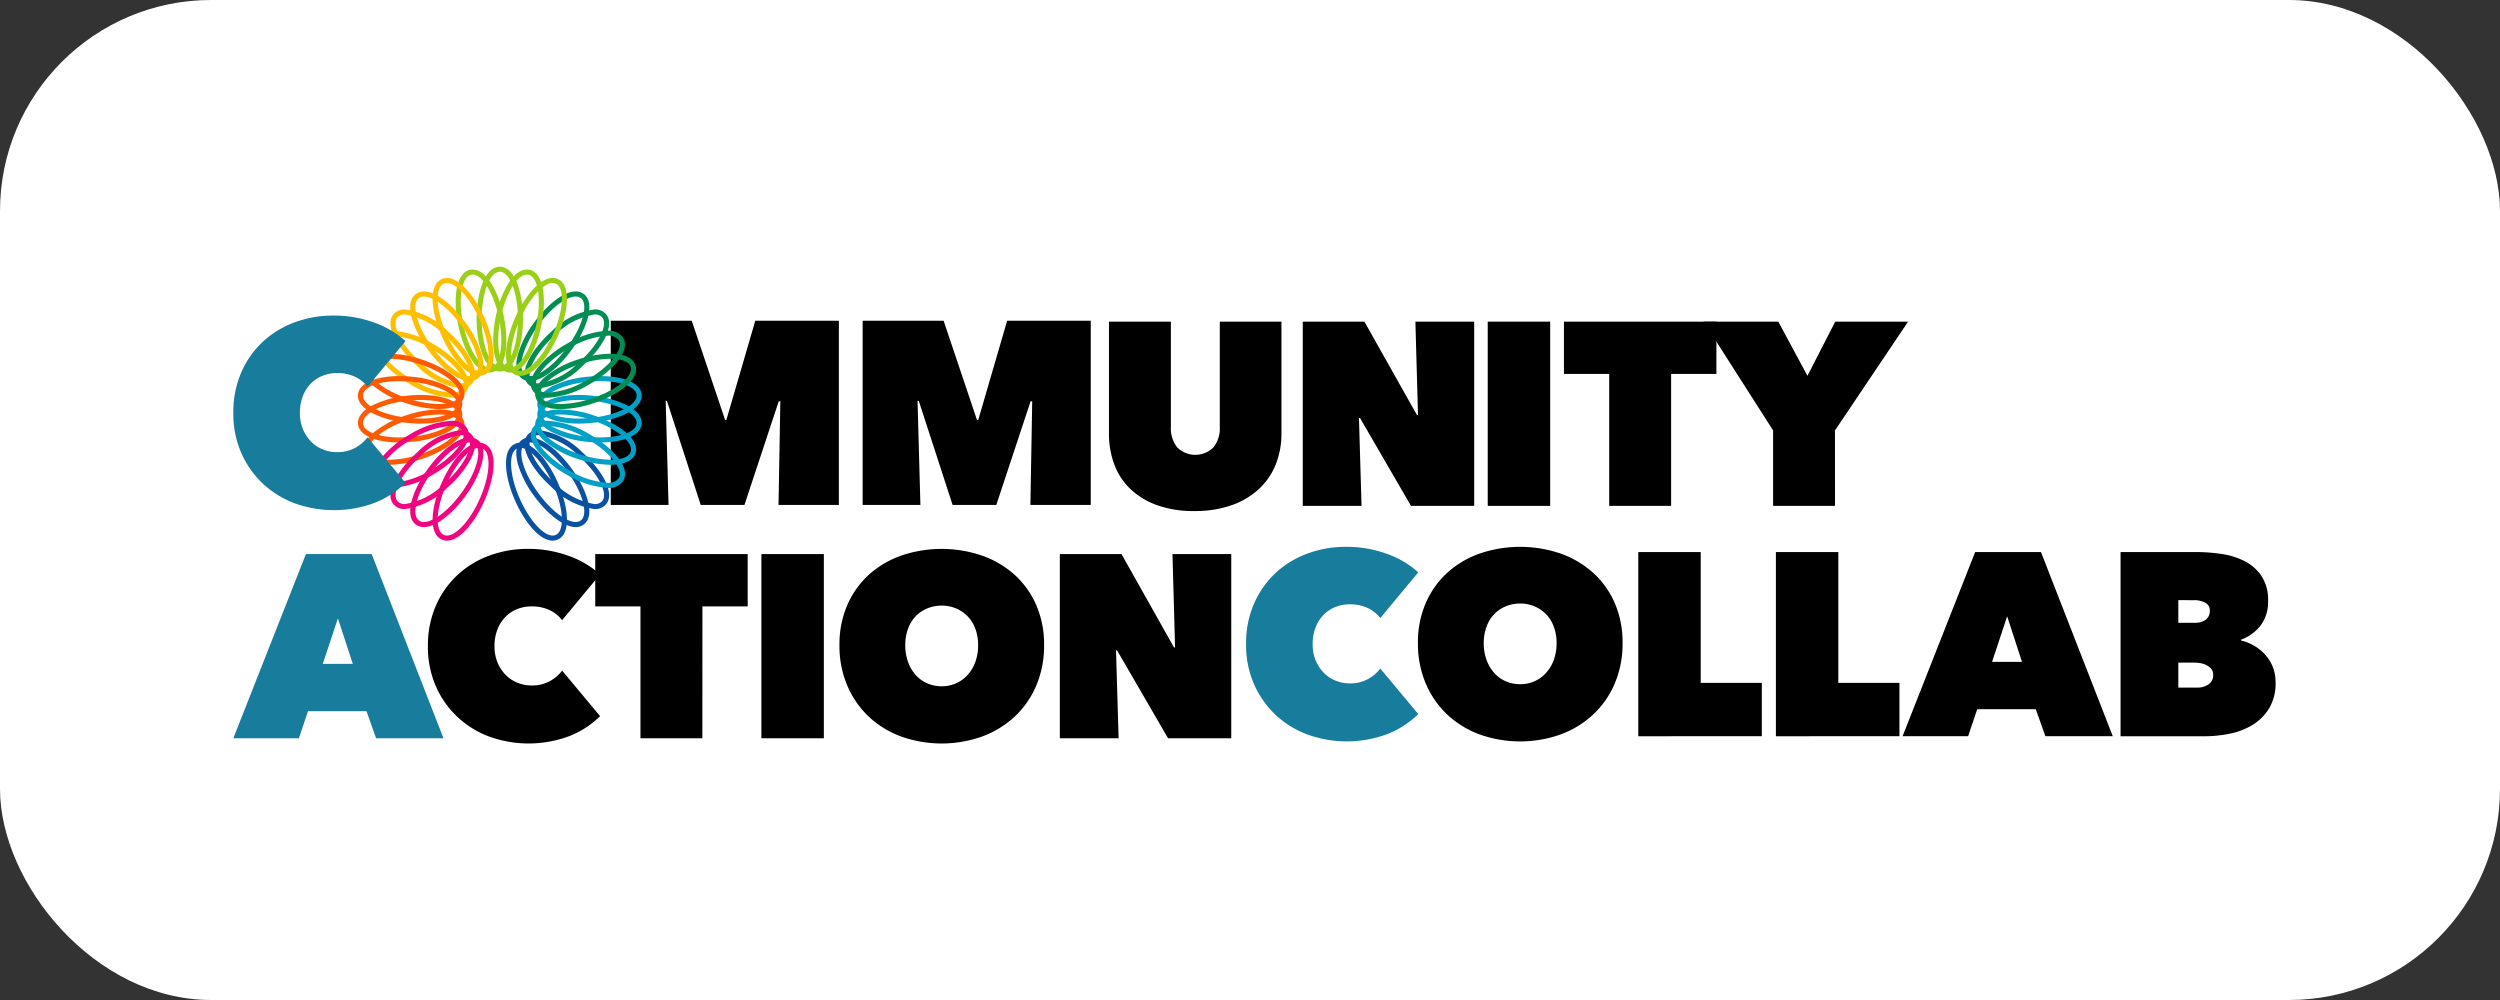 <svg xmlns="http://www.w3.org/2000/svg" width="225" height="90" viewBox="0 0 225 90">
  <rect x="0" y="0" width="225" height="90" fill="#333333" stroke="none"/>
  <g id="Group_4324" data-name="Group 4324" transform="translate(-228.5 -3227)">
    <rect id="Rectangle_42" data-name="Rectangle 42" width="225" height="90" rx="19" transform="translate(228.5 3227)" fill="#fff"/>
    <g id="Group_12" data-name="Group 12" transform="translate(-192.5 2977)" style="mix-blend-mode: luminosity;isolation: isolate">
      <g id="Group_11" data-name="Group 11" transform="translate(442 274)">
        <g id="Group_1" data-name="Group 1" transform="translate(0 25.214)">
          <path id="Path_1" data-name="Path 1" d="M49.481,116.409H55.4l6.462,16.576H55.8l-.866-2.435H49.668l-.819,2.435h-5.9Zm2.88,5.783L51,126.289H53.7Z" transform="translate(-42.949 -115.755)" fill="#187c9c"/>
          <path id="Path_2" data-name="Path 2" d="M100.619,123.623a8.951,8.951,0,0,1,.7-3.605,8.283,8.283,0,0,1,1.92-2.763,8.487,8.487,0,0,1,2.868-1.768,9.932,9.932,0,0,1,3.524-.621,10.556,10.556,0,0,1,3.629.621,8.4,8.4,0,0,1,2.856,1.674l-3.418,4.121a3.017,3.017,0,0,0-1.171-.925,3.78,3.78,0,0,0-1.568-.316,3.471,3.471,0,0,0-1.311.246,3.084,3.084,0,0,0-1.065.714,3.309,3.309,0,0,0-.714,1.135,4.1,4.1,0,0,0-.257,1.487,3.762,3.762,0,0,0,.269,1.463,3.5,3.5,0,0,0,.726,1.112,3.079,3.079,0,0,0,1.065.714,3.408,3.408,0,0,0,1.288.246,3.247,3.247,0,0,0,1.65-.4,3.492,3.492,0,0,0,1.089-.936l3.418,4.1a8.252,8.252,0,0,1-2.762,1.791,10.429,10.429,0,0,1-7.247.035,8.537,8.537,0,0,1-2.868-1.791,8.446,8.446,0,0,1-1.92-2.763A8.807,8.807,0,0,1,100.619,123.623Z" transform="translate(-83.107 -114.681)"/>
          <path id="Path_3" data-name="Path 3" d="M159.841,132.985h-5.572v-11.87H150.2v-4.706h13.72v4.706h-4.074Z" transform="translate(-117.628 -115.755)"/>
          <path id="Path_4" data-name="Path 4" d="M199.462,116.409h5.619v16.576h-5.619Z" transform="translate(-151.935 -115.755)"/>
          <path id="Path_5" data-name="Path 5" d="M222.593,123.53a8.873,8.873,0,0,1,.7-3.594,8,8,0,0,1,1.932-2.728,8.59,8.59,0,0,1,2.915-1.732,11.26,11.26,0,0,1,7.3,0,8.721,8.721,0,0,1,2.927,1.732,7.92,7.92,0,0,1,1.943,2.728,8.868,8.868,0,0,1,.7,3.594,9.118,9.118,0,0,1-.7,3.629,8.2,8.2,0,0,1-1.943,2.8,8.72,8.72,0,0,1-2.927,1.791,10.866,10.866,0,0,1-7.3,0,8.59,8.59,0,0,1-2.915-1.791,8.276,8.276,0,0,1-1.932-2.8A9.123,9.123,0,0,1,222.593,123.53Zm5.923,0a4.37,4.37,0,0,0,.246,1.5,3.6,3.6,0,0,0,.679,1.171,2.966,2.966,0,0,0,1.042.761,3.2,3.2,0,0,0,1.311.269,3.092,3.092,0,0,0,2.342-1.03,3.5,3.5,0,0,0,.691-1.171,4.37,4.37,0,0,0,.246-1.5,4.2,4.2,0,0,0-.246-1.463,3.148,3.148,0,0,0-.691-1.124,3.218,3.218,0,0,0-2.342-.972,3.328,3.328,0,0,0-1.311.258,3.063,3.063,0,0,0-1.042.714,3.226,3.226,0,0,0-.679,1.124A4.2,4.2,0,0,0,228.516,123.53Z" transform="translate(-168.042 -114.681)"/>
          <path id="Path_6" data-name="Path 6" d="M287.9,116.409h5.549l4.729,8.405h.094l-.234-8.405h5.291v16.576h-5.689l-4.589-7.913h-.094l.234,7.913H287.9Z" transform="translate(-213.515 -115.755)"/>
          <path id="Path_7" data-name="Path 7" d="M343.1,123.012a8.951,8.951,0,0,1,.7-3.605,8.283,8.283,0,0,1,1.92-2.763,8.487,8.487,0,0,1,2.868-1.768,9.94,9.94,0,0,1,3.524-.62,10.563,10.563,0,0,1,3.629.62,8.4,8.4,0,0,1,2.856,1.674l-3.418,4.12a3.017,3.017,0,0,0-1.171-.925,3.78,3.78,0,0,0-1.568-.316,3.466,3.466,0,0,0-1.311.246,3.084,3.084,0,0,0-1.065.714,3.309,3.309,0,0,0-.714,1.136,4.1,4.1,0,0,0-.258,1.486,3.762,3.762,0,0,0,.269,1.463,3.511,3.511,0,0,0,.726,1.112,3.076,3.076,0,0,0,1.065.714,3.4,3.4,0,0,0,1.288.246,3.247,3.247,0,0,0,1.65-.4,3.5,3.5,0,0,0,1.089-.937l3.418,4.1a8.251,8.251,0,0,1-2.762,1.791,10.427,10.427,0,0,1-7.247.035,8.541,8.541,0,0,1-2.868-1.791,8.445,8.445,0,0,1-1.92-2.763A8.808,8.808,0,0,1,343.1,123.012Z" transform="translate(-251.953 -114.256)" fill="#187c9c"/>
          <path id="Path_8" data-name="Path 8" d="M394.043,122.919a8.869,8.869,0,0,1,.7-3.594,7.984,7.984,0,0,1,1.932-2.727,8.59,8.59,0,0,1,2.915-1.733,11.265,11.265,0,0,1,7.3,0,8.722,8.722,0,0,1,2.927,1.733,7.911,7.911,0,0,1,1.943,2.727,8.864,8.864,0,0,1,.7,3.594,9.114,9.114,0,0,1-.7,3.629,8.193,8.193,0,0,1-1.943,2.8,8.725,8.725,0,0,1-2.927,1.791,10.866,10.866,0,0,1-7.3,0,8.593,8.593,0,0,1-2.915-1.791,8.271,8.271,0,0,1-1.932-2.8A9.119,9.119,0,0,1,394.043,122.919Zm5.924,0a4.376,4.376,0,0,0,.246,1.5,3.607,3.607,0,0,0,.679,1.171,2.972,2.972,0,0,0,1.042.761,3.2,3.2,0,0,0,1.311.269,3.091,3.091,0,0,0,2.341-1.03,3.494,3.494,0,0,0,.69-1.171,4.366,4.366,0,0,0,.246-1.5,4.2,4.2,0,0,0-.246-1.463,3.137,3.137,0,0,0-.69-1.124,3.214,3.214,0,0,0-2.341-.972,3.332,3.332,0,0,0-1.311.257,3.057,3.057,0,0,0-1.042.714,3.231,3.231,0,0,0-.679,1.124A4.209,4.209,0,0,0,399.967,122.919Z" transform="translate(-287.429 -114.256)"/>
          <path id="Path_9" data-name="Path 9" d="M459.347,115.8h5.619v11.777h5.5v4.8H459.347Z" transform="translate(-332.902 -115.33)"/>
          <path id="Path_10" data-name="Path 10" d="M500.134,115.8h5.619v11.777h5.5v4.8H500.134Z" transform="translate(-361.304 -115.33)"/>
          <path id="Path_11" data-name="Path 11" d="M544.213,115.8h5.924l6.462,16.576h-6.064l-.866-2.435H544.4l-.819,2.435h-5.9Zm2.88,5.783-1.358,4.1h2.693Z" transform="translate(-387.449 -115.33)"/>
          <path id="Path_12" data-name="Path 12" d="M613.131,123.758a4.466,4.466,0,0,1,1.147.456,4.13,4.13,0,0,1,1.007.8,3.655,3.655,0,0,1,.7,1.112,3.7,3.7,0,0,1,.258,1.405,4.4,4.4,0,0,1-.55,2.283,4.441,4.441,0,0,1-1.451,1.5,6.194,6.194,0,0,1-2.06.82,11.418,11.418,0,0,1-2.376.246h-7.515V115.8H609.1a16.178,16.178,0,0,1,2.142.152,7.019,7.019,0,0,1,2.1.609,4.108,4.108,0,0,1,1.592,1.335,3.859,3.859,0,0,1,.632,2.306,3.5,3.5,0,0,1-.667,2.2,3.966,3.966,0,0,1-1.768,1.288Zm-5.643-3.629v2.037h1.5a1.606,1.606,0,0,0,.96-.269.956.956,0,0,0,.375-.831.764.764,0,0,0-.4-.7,2.071,2.071,0,0,0-1.054-.234Zm0,5.619V128h1.662a1.788,1.788,0,0,0,1.065-.293.983.983,0,0,0,.41-.855.813.813,0,0,0-.175-.538,1.341,1.341,0,0,0-.433-.339,1.912,1.912,0,0,0-.55-.176,3.523,3.523,0,0,0-.55-.047Z" transform="translate(-432.44 -115.33)"/>
        </g>
        <g id="Group_10" data-name="Group 10" transform="translate(0 0)">
          <path id="Path_13" data-name="Path 13" d="M159.762,54.47l.257,9.365h-5.2V47.259h7.289l3,8.92h.117l2.6-8.92h7.524V63.835h-5.432l.164-9.319-.14-.023-3.091,9.342h-3.933l-3.044-9.365Z" transform="translate(-120.85 -42.39)"/>
          <path id="Path_14" data-name="Path 14" d="M234.4,54.47l.258,9.365h-5.2V47.259h7.289l3,8.92h.117l2.6-8.92h7.524V63.835h-5.432l.164-9.319-.141-.023-3.091,9.342h-3.933l-3.044-9.365Z" transform="translate(-172.821 -42.39)"/>
          <path id="Path_15" data-name="Path 15" d="M310.15,64.564a9.647,9.647,0,0,1-3.383-.539,6.779,6.779,0,0,1-2.4-1.475,5.874,5.874,0,0,1-1.428-2.212,7.916,7.916,0,0,1-.468-2.751V47.519h5.572v9.459a2.764,2.764,0,0,0,.574,1.861,2.317,2.317,0,0,0,3.254,0,2.766,2.766,0,0,0,.574-1.861V47.519h5.549V57.587a7.434,7.434,0,0,1-.5,2.751A6.116,6.116,0,0,1,316,62.55a6.993,6.993,0,0,1-2.447,1.475A9.847,9.847,0,0,1,310.15,64.564Z" transform="translate(-223.664 -42.571)"/>
          <path id="Path_16" data-name="Path 16" d="M359.91,47.519h5.549l4.729,8.405h.093l-.234-8.405h5.291V64.1H369.65l-4.589-7.913h-.094L365.2,64.1H359.91Z" transform="translate(-263.661 -42.571)"/>
          <path id="Path_17" data-name="Path 17" d="M414.728,47.519h5.619V64.1h-5.619Z" transform="translate(-301.832 -42.571)"/>
          <path id="Path_18" data-name="Path 18" d="M446.964,64.1h-5.572V52.225h-4.074V47.519h13.72v4.706h-4.074Z" transform="translate(-317.563 -42.571)"/>
          <path id="Path_19" data-name="Path 19" d="M490.544,64.1h-5.572v-6.79l-6.251-9.787h6.72l2.622,4.87,2.5-4.87h6.556l-6.579,9.787Z" transform="translate(-346.393 -42.571)"/>
          <g id="Group_9" data-name="Group 9" transform="translate(11.212)">
            <g id="Group_2" data-name="Group 2" transform="translate(13.327 14.71)">
              <path id="Path_20" data-name="Path 20" d="M130.561,80.12a6.476,6.476,0,0,1,3.581,1.887c1.749,1.575,2.678,3.395,2.075,4.064a.874.874,0,0,1-.678.248,6.476,6.476,0,0,1-3.581-1.887c-1.749-1.575-2.678-3.395-2.076-4.064a.875.875,0,0,1,.678-.248m0-.455a1.3,1.3,0,0,0-1.016.4c-.917,1.018.367,3.139,2.109,4.707a6.818,6.818,0,0,0,3.886,2,1.3,1.3,0,0,0,1.016-.4c.917-1.018-.367-3.139-2.109-4.707a6.818,6.818,0,0,0-3.886-2Z" transform="translate(-127.576 -79.665)" fill="#0a51a1"/>
              <path id="Path_21" data-name="Path 21" d="M128.041,82.278c.851,0,2.229,1.037,3.379,2.621,1.383,1.9,1.914,3.877,1.185,4.407a.74.74,0,0,1-.446.132c-.851,0-2.229-1.037-3.379-2.621-1.384-1.9-1.914-3.877-1.185-4.407a.741.741,0,0,1,.446-.132m0-.455a1.187,1.187,0,0,0-.714.219c-.516.375-.648,1.147-.372,2.175a9.2,9.2,0,0,0,1.456,2.868c1.24,1.706,2.71,2.808,3.747,2.808a1.186,1.186,0,0,0,.714-.219c1.108-.806.294-3.147-1.084-5.043-1.239-1.706-2.71-2.808-3.748-2.808Z" transform="translate(-125.886 -81.168)" fill="#0a51a1"/>
              <path id="Path_22" data-name="Path 22" d="M125.047,83.852c.842,0,2.089,1.361,2.947,3.287.957,2.15,1.066,4.19.243,4.557a.674.674,0,0,1-.277.057c-.842,0-2.09-1.361-2.947-3.287-.957-2.15-1.066-4.19-.243-4.557a.674.674,0,0,1,.277-.057m0-.455a1.129,1.129,0,0,0-.462.1c-1.252.557-.941,3.017.012,5.158.788,1.77,2.134,3.557,3.363,3.557a1.128,1.128,0,0,0,.462-.1c1.252-.557.941-3.017-.012-5.158-.788-1.77-2.134-3.557-3.363-3.557Z" transform="translate(-123.759 -82.264)" fill="#0a51a1"/>
            </g>
            <g id="Group_3" data-name="Group 3" transform="translate(15.563 9.847)">
              <path id="Path_23" data-name="Path 23" d="M138.695,64.106c1.815,0,3.2.49,3.278,1.237.094.9-1.727,1.822-4.068,2.068a10.822,10.822,0,0,1-1.131.06c-1.814,0-3.2-.49-3.278-1.237-.094-.9,1.727-1.822,4.068-2.068a10.838,10.838,0,0,1,1.131-.06m0-.455a11.37,11.37,0,0,0-1.178.063,9.193,9.193,0,0,0-3.106.837c-.949.482-1.434,1.1-1.367,1.731.105,1,1.57,1.645,3.731,1.645a11.284,11.284,0,0,0,1.178-.063,9.179,9.179,0,0,0,3.106-.837c.948-.482,1.434-1.1,1.367-1.731-.105-1-1.57-1.645-3.731-1.645Z" transform="translate(-132.456 -63.651)" fill="#01a0c6"/>
              <path id="Path_24" data-name="Path 24" d="M136.774,69.695a10.827,10.827,0,0,1,1.131.06c2.341.246,4.162,1.172,4.068,2.068-.078.747-1.463,1.237-3.278,1.237a10.831,10.831,0,0,1-1.131-.06c-2.341-.246-4.162-1.172-4.068-2.068.078-.747,1.463-1.237,3.278-1.237m0-.455c-2.161,0-3.626.646-3.731,1.645-.067.634.419,1.249,1.367,1.731a9.186,9.186,0,0,0,3.106.837,11.28,11.28,0,0,0,1.178.063c2.161,0,3.626-.646,3.731-1.645.067-.634-.419-1.249-1.367-1.731a9.193,9.193,0,0,0-3.106-.837,11.362,11.362,0,0,0-1.178-.063Z" transform="translate(-132.456 -67.542)" fill="#01a0c6"/>
              <path id="Path_25" data-name="Path 25" d="M134.7,74a9.167,9.167,0,0,1,2.741.483c2.239.727,3.827,2.012,3.549,2.869-.154.474-.848.718-1.816.718a9.159,9.159,0,0,1-2.741-.484c-2.239-.727-3.827-2.011-3.549-2.868.154-.474.848-.718,1.816-.718m0-.456c-1.234,0-2.033.367-2.249,1.033-.2.607.15,1.309.977,1.978a9.2,9.2,0,0,0,2.864,1.465,9.693,9.693,0,0,0,2.882.506c1.234,0,2.033-.367,2.25-1.033.423-1.3-1.612-2.718-3.841-3.443a9.689,9.689,0,0,0-2.882-.506Z" transform="translate(-132.007 -70.541)" fill="#01a0c6"/>
              <path id="Path_26" data-name="Path 26" d="M132.732,77.386a7.6,7.6,0,0,1,3.444,1.144c2.038,1.177,3.325,2.763,2.875,3.544a1.154,1.154,0,0,1-1.063.426,7.6,7.6,0,0,1-3.444-1.144c-2.038-1.177-3.325-2.763-2.875-3.544a1.154,1.154,0,0,1,1.063-.426m0-.456a1.525,1.525,0,0,0-1.457.654c-.319.552-.125,1.312.545,2.138a9.184,9.184,0,0,0,2.5,2.028,8.077,8.077,0,0,0,3.672,1.205,1.525,1.525,0,0,0,1.457-.654c.685-1.187-1.011-2.994-3.041-4.166a8.078,8.078,0,0,0-3.672-1.205Z" transform="translate(-131.124 -72.898)" fill="#01a0c6"/>
            </g>
            <g id="Group_4" data-name="Group 4" transform="translate(14.255 2.232)">
              <path id="Path_27" data-name="Path 27" d="M132.159,39.03a.74.74,0,0,1,.446.132c.729.53.2,2.5-1.185,4.407-1.151,1.583-2.528,2.621-3.379,2.621a.741.741,0,0,1-.446-.132c-.729-.53-.2-2.5,1.185-4.407,1.15-1.584,2.528-2.621,3.379-2.621m0-.456c-1.037,0-2.508,1.1-3.747,2.808a9.2,9.2,0,0,0-1.456,2.868c-.276,1.028-.144,1.8.372,2.175a1.185,1.185,0,0,0,.714.219c1.037,0,2.508-1.1,3.748-2.808,1.378-1.9,2.193-4.238,1.084-5.043a1.186,1.186,0,0,0-.714-.219Z" transform="translate(-126.814 -38.575)" fill="#018d54"/>
              <path id="Path_28" data-name="Path 28" d="M135.539,44.35a.875.875,0,0,1,.678.248c.6.67-.326,2.489-2.075,4.064a6.478,6.478,0,0,1-3.581,1.887.875.875,0,0,1-.678-.248c-.6-.67.326-2.489,2.075-4.064a6.476,6.476,0,0,1,3.581-1.887m0-.455a6.818,6.818,0,0,0-3.885,2c-1.742,1.568-3.026,3.689-2.109,4.707a1.3,1.3,0,0,0,1.016.4,6.82,6.82,0,0,0,3.886-2c1.742-1.568,3.026-3.689,2.109-4.707a1.3,1.3,0,0,0-1.017-.4Z" transform="translate(-128.503 -42.28)" fill="#018d54"/>
              <path id="Path_29" data-name="Path 29" d="M137.988,50.657a1.154,1.154,0,0,1,1.063.426c.451.78-.837,2.367-2.875,3.544a7.6,7.6,0,0,1-3.444,1.144,1.155,1.155,0,0,1-1.063-.426c-.45-.78.837-2.367,2.875-3.544a7.6,7.6,0,0,1,3.444-1.144m0-.455a8.077,8.077,0,0,0-3.671,1.205,9.191,9.191,0,0,0-2.5,2.028c-.671.826-.864,1.585-.545,2.138a1.525,1.525,0,0,0,1.457.654,8.077,8.077,0,0,0,3.672-1.2c2.03-1.172,3.727-2.98,3.041-4.166a1.524,1.524,0,0,0-1.457-.654Z" transform="translate(-129.815 -46.671)" fill="#018d54"/>
              <path id="Path_30" data-name="Path 30" d="M139.169,57.48c.968,0,1.662.244,1.816.718.278.857-1.31,2.141-3.549,2.868a9.16,9.16,0,0,1-2.741.484c-.968,0-1.662-.244-1.816-.718-.278-.857,1.31-2.141,3.549-2.868a9.16,9.16,0,0,1,2.741-.484m0-.455a9.692,9.692,0,0,0-2.882.506A9.2,9.2,0,0,0,133.424,59c-.827.669-1.175,1.371-.977,1.978.217.666,1.015,1.033,2.25,1.033a9.692,9.692,0,0,0,2.882-.506c2.229-.725,4.265-2.14,3.841-3.443-.217-.666-1.015-1.033-2.25-1.033Z" transform="translate(-130.698 -51.422)" fill="#018d54"/>
            </g>
            <g id="Group_5" data-name="Group 5" transform="translate(8.801)">
              <path id="Path_31" data-name="Path 31" d="M117.138,31.679c.9,0,1.631,1.908,1.631,4.262s-.73,4.262-1.631,4.262-1.632-1.908-1.632-4.262.73-4.262,1.632-4.262m0-.455c-1.37,0-2.087,2.373-2.087,4.717s.717,4.717,2.087,4.717,2.087-2.373,2.087-4.717-.717-4.717-2.087-4.717Z" transform="translate(-113.169 -31.224)" fill="#99cf16"/>
              <path id="Path_32" data-name="Path 32" d="M123,32.524a.644.644,0,0,1,.134.014c.881.187,1.2,2.206.71,4.508-.465,2.187-1.491,3.843-2.348,3.843a.642.642,0,0,1-.134-.014c-.881-.187-1.2-2.206-.71-4.508.465-2.187,1.491-3.843,2.348-3.843m0-.455c-1.305,0-2.363,2.179-2.793,4.2-.487,2.293-.279,4.763,1.061,5.048a1.09,1.09,0,0,0,.229.024c1.305,0,2.363-2.179,2.793-4.2.487-2.293.28-4.763-1.06-5.048a1.092,1.092,0,0,0-.229-.024Z" transform="translate(-116.593 -31.812)" fill="#99cf16"/>
              <path id="Path_33" data-name="Path 33" d="M127.96,35.016a.674.674,0,0,1,.277.057c.823.367.714,2.407-.243,4.557-.857,1.926-2.1,3.287-2.947,3.287a.674.674,0,0,1-.277-.057c-.823-.367-.715-2.407.243-4.557.857-1.926,2.1-3.287,2.947-3.287m0-.455c-1.229,0-2.575,1.786-3.363,3.557-.953,2.141-1.264,4.6-.012,5.158a1.124,1.124,0,0,0,.462.1c1.229,0,2.575-1.786,3.363-3.556.953-2.142,1.264-4.6.012-5.158a1.128,1.128,0,0,0-.462-.1Z" transform="translate(-119.233 -33.548)" fill="#99cf16"/>
              <path id="Path_34" data-name="Path 34" d="M110.383,32.524c.857,0,1.883,1.656,2.348,3.843.489,2.3.172,4.321-.71,4.508a.64.64,0,0,1-.134.014c-.857,0-1.883-1.656-2.348-3.843-.489-2.3-.172-4.32.71-4.508a.644.644,0,0,1,.134-.014m0-.455a1.087,1.087,0,0,0-.229.024c-1.34.285-1.548,2.755-1.061,5.048.43,2.025,1.488,4.2,2.793,4.2a1.09,1.09,0,0,0,.229-.024c1.34-.285,1.548-2.755,1.061-5.048-.43-2.025-1.488-4.2-2.793-4.2Z" transform="translate(-108.854 -31.812)" fill="#99cf16"/>
            </g>
            <g id="Group_6" data-name="Group 6" transform="translate(1.505 1.013)">
              <path id="Path_35" data-name="Path 35" d="M86.436,50.657A7.6,7.6,0,0,1,89.88,51.8c2.039,1.177,3.325,2.763,2.875,3.544a1.154,1.154,0,0,1-1.063.426,7.6,7.6,0,0,1-3.444-1.144c-2.038-1.177-3.326-2.764-2.875-3.544a1.154,1.154,0,0,1,1.063-.426m0-.455a1.524,1.524,0,0,0-1.457.654c-.319.552-.125,1.312.545,2.138a9.189,9.189,0,0,0,2.5,2.028,8.076,8.076,0,0,0,3.671,1.2,1.525,1.525,0,0,0,1.457-.654c.685-1.187-1.012-2.994-3.042-4.166A8.077,8.077,0,0,0,86.436,50.2Z" transform="translate(-84.829 -45.452)" fill="#ffbf00"/>
              <path id="Path_36" data-name="Path 36" d="M90.834,44.35a6.476,6.476,0,0,1,3.581,1.887c1.749,1.575,2.678,3.395,2.076,4.064a.875.875,0,0,1-.678.248,6.477,6.477,0,0,1-3.581-1.887c-1.749-1.575-2.678-3.395-2.075-4.064a.875.875,0,0,1,.678-.248m0-.455a1.3,1.3,0,0,0-1.016.4c-.917,1.018.367,3.139,2.109,4.707a6.818,6.818,0,0,0,3.885,2,1.3,1.3,0,0,0,1.016-.4c.917-1.018-.367-3.139-2.109-4.707a6.818,6.818,0,0,0-3.886-2Z" transform="translate(-88.091 -41.061)" fill="#ffbf00"/>
              <path id="Path_37" data-name="Path 37" d="M96.608,39.03c.851,0,2.229,1.037,3.379,2.621,1.383,1.9,1.914,3.877,1.185,4.407a.741.741,0,0,1-.446.132c-.851,0-2.229-1.037-3.379-2.621-1.383-1.9-1.914-3.877-1.185-4.407a.74.74,0,0,1,.446-.132m0-.456a1.187,1.187,0,0,0-.714.219c-1.108.805-.294,3.147,1.084,5.043,1.24,1.706,2.71,2.808,3.748,2.808a1.185,1.185,0,0,0,.714-.219c.516-.375.648-1.147.372-2.175a9.2,9.2,0,0,0-1.456-2.868c-1.24-1.706-2.71-2.808-3.747-2.808Z" transform="translate(-92.173 -37.356)" fill="#ffbf00"/>
              <path id="Path_38" data-name="Path 38" d="M103.3,35.016c.842,0,2.09,1.361,2.947,3.287.957,2.15,1.066,4.19.243,4.557a.674.674,0,0,1-.277.057c-.842,0-2.09-1.361-2.947-3.287-.957-2.15-1.066-4.19-.243-4.557a.674.674,0,0,1,.277-.057m0-.455a1.129,1.129,0,0,0-.462.1c-1.252.557-.941,3.017.012,5.158.788,1.77,2.134,3.556,3.363,3.556a1.123,1.123,0,0,0,.462-.1c1.252-.557.941-3.017-.012-5.158-.788-1.77-2.134-3.556-3.363-3.557Z" transform="translate(-96.797 -34.561)" fill="#ffbf00"/>
            </g>
            <g id="Group_7" data-name="Group 7" transform="translate(0 7.835)">
              <path id="Path_39" data-name="Path 39" d="M88.328,74c.968,0,1.662.244,1.816.718.278.857-1.31,2.141-3.549,2.868a9.159,9.159,0,0,1-2.741.484c-.968,0-1.662-.244-1.816-.718-.278-.857,1.31-2.141,3.549-2.869A9.167,9.167,0,0,1,88.328,74m0-.456a9.69,9.69,0,0,0-2.882.506,9.191,9.191,0,0,0-2.864,1.465c-.827.669-1.175,1.371-.978,1.978.217.666,1.015,1.033,2.25,1.033a9.69,9.69,0,0,0,2.882-.506c2.229-.724,4.265-2.14,3.841-3.443-.217-.666-1.015-1.033-2.25-1.033Z" transform="translate(-81.041 -68.528)" fill="#ff5a00"/>
              <path id="Path_40" data-name="Path 40" d="M85.53,69.695c1.814,0,3.2.49,3.278,1.237.094.9-1.727,1.822-4.068,2.068a10.83,10.83,0,0,1-1.131.06c-1.815,0-3.2-.49-3.278-1.237-.094-.9,1.727-1.822,4.068-2.068a10.828,10.828,0,0,1,1.131-.06m0-.455a11.281,11.281,0,0,0-1.178.063,9.2,9.2,0,0,0-3.106.837c-.948.482-1.434,1.1-1.367,1.731.105,1,1.57,1.645,3.731,1.645a11.29,11.29,0,0,0,1.179-.063,9.188,9.188,0,0,0,3.106-.837c.948-.482,1.434-1.1,1.367-1.731-.105-1-1.57-1.645-3.731-1.645Z" transform="translate(-79.872 -65.53)" fill="#ff5a00"/>
              <path id="Path_41" data-name="Path 41" d="M83.609,64.106a10.832,10.832,0,0,1,1.131.06c2.341.246,4.162,1.172,4.068,2.068-.079.747-1.463,1.237-3.278,1.237a10.821,10.821,0,0,1-1.131-.06c-2.341-.246-4.162-1.172-4.068-2.068.078-.747,1.463-1.237,3.278-1.237m0-.455c-2.161,0-3.626.646-3.731,1.645-.067.634.419,1.249,1.367,1.731a9.181,9.181,0,0,0,3.106.837,11.288,11.288,0,0,0,1.179.063c2.161,0,3.626-.646,3.731-1.645.067-.634-.419-1.249-1.367-1.731a9.2,9.2,0,0,0-3.106-.837,11.377,11.377,0,0,0-1.179-.063Z" transform="translate(-79.872 -61.639)" fill="#ff5a00"/>
              <path id="Path_42" data-name="Path 42" d="M83.855,57.48a9.158,9.158,0,0,1,2.741.484c2.239.727,3.827,2.011,3.549,2.868-.154.474-.848.718-1.816.718a9.158,9.158,0,0,1-2.741-.484c-2.239-.727-3.827-2.011-3.549-2.868.154-.474.848-.718,1.816-.718m0-.455c-1.234,0-2.033.367-2.249,1.033-.2.607.15,1.309.978,1.978A9.2,9.2,0,0,0,85.447,61.5a9.691,9.691,0,0,0,2.882.506c1.234,0,2.033-.367,2.25-1.033.423-1.3-1.612-2.718-3.841-3.443a9.689,9.689,0,0,0-2.882-.506Z" transform="translate(-81.041 -57.025)" fill="#ff5a00"/>
            </g>
            <g id="Group_8" data-name="Group 8" transform="translate(1.505 13.88)">
              <path id="Path_43" data-name="Path 43" d="M106.216,83.852a.674.674,0,0,1,.277.057c.823.367.715,2.407-.243,4.557-.857,1.926-2.1,3.287-2.947,3.287a.674.674,0,0,1-.277-.057c-.823-.367-.715-2.407.243-4.557.857-1.926,2.1-3.287,2.947-3.287m0-.455c-1.229,0-2.575,1.786-3.363,3.557-.953,2.141-1.264,4.6-.012,5.158a1.129,1.129,0,0,0,.462.1c1.229,0,2.575-1.786,3.363-3.557.953-2.141,1.264-4.6.012-5.158a1.128,1.128,0,0,0-.462-.1Z" transform="translate(-96.797 -81.433)" fill="#f0047f"/>
              <path id="Path_44" data-name="Path 44" d="M100.726,82.278a.741.741,0,0,1,.446.132c.729.53.2,2.5-1.185,4.407-1.15,1.584-2.528,2.621-3.379,2.621a.741.741,0,0,1-.446-.132c-.729-.53-.2-2.5,1.185-4.407,1.151-1.583,2.528-2.621,3.379-2.621m0-.455c-1.037,0-2.508,1.1-3.748,2.808-1.378,1.9-2.193,4.238-1.084,5.043a1.187,1.187,0,0,0,.714.219c1.037,0,2.508-1.1,3.747-2.808a9.2,9.2,0,0,0,1.456-2.868c.276-1.027.144-1.8-.372-2.175a1.187,1.187,0,0,0-.714-.219Z" transform="translate(-92.173 -80.337)" fill="#f0047f"/>
              <path id="Path_45" data-name="Path 45" d="M95.812,80.12a.877.877,0,0,1,.678.248c.6.67-.326,2.489-2.076,4.064a6.476,6.476,0,0,1-3.581,1.887.874.874,0,0,1-.678-.248c-.6-.67.326-2.489,2.075-4.064a6.478,6.478,0,0,1,3.581-1.887m0-.455a6.816,6.816,0,0,0-3.885,2c-1.742,1.568-3.026,3.689-2.109,4.707a1.3,1.3,0,0,0,1.016.4,6.818,6.818,0,0,0,3.886-2,9.186,9.186,0,0,0,2.021-2.5c.484-.947.515-1.73.088-2.2a1.3,1.3,0,0,0-1.016-.4Z" transform="translate(-88.091 -78.835)" fill="#f0047f"/>
              <path id="Path_46" data-name="Path 46" d="M91.692,77.386a1.155,1.155,0,0,1,1.063.426c.45.78-.837,2.367-2.875,3.544A7.6,7.6,0,0,1,86.436,82.5a1.154,1.154,0,0,1-1.063-.426c-.451-.78.837-2.367,2.875-3.544a7.593,7.593,0,0,1,3.444-1.144m0-.456a8.076,8.076,0,0,0-3.671,1.205,9.183,9.183,0,0,0-2.5,2.028c-.67.826-.864,1.586-.545,2.138a1.525,1.525,0,0,0,1.457.654,8.077,8.077,0,0,0,3.671-1.205c2.03-1.172,3.727-2.979,3.042-4.166a1.525,1.525,0,0,0-1.457-.654Z" transform="translate(-84.829 -76.931)" fill="#f0047f"/>
            </g>
          </g>
          <path id="Path_47" data-name="Path 47" d="M42.949,54.473a8.953,8.953,0,0,1,.7-3.605,8.283,8.283,0,0,1,1.92-2.763,8.489,8.489,0,0,1,2.868-1.768,9.939,9.939,0,0,1,3.524-.62,10.563,10.563,0,0,1,3.629.62,8.41,8.41,0,0,1,2.856,1.674l-3.418,4.12a3.022,3.022,0,0,0-1.171-.925,3.78,3.78,0,0,0-1.569-.316,3.465,3.465,0,0,0-1.311.246,3.083,3.083,0,0,0-1.065.714,3.313,3.313,0,0,0-.714,1.136,4.1,4.1,0,0,0-.258,1.486,3.761,3.761,0,0,0,.269,1.463,3.507,3.507,0,0,0,.726,1.112A3.072,3.072,0,0,0,51,57.763a3.4,3.4,0,0,0,1.288.246,3.249,3.249,0,0,0,1.651-.4,3.493,3.493,0,0,0,1.089-.937l3.418,4.1a8.258,8.258,0,0,1-2.763,1.791,10.427,10.427,0,0,1-7.246.035,8.539,8.539,0,0,1-2.868-1.791,8.446,8.446,0,0,1-1.92-2.763A8.808,8.808,0,0,1,42.949,54.473Z" transform="translate(-42.949 -41.316)" fill="#187c9c"/>
        </g>
      </g>
    </g>
  </g>
</svg>
